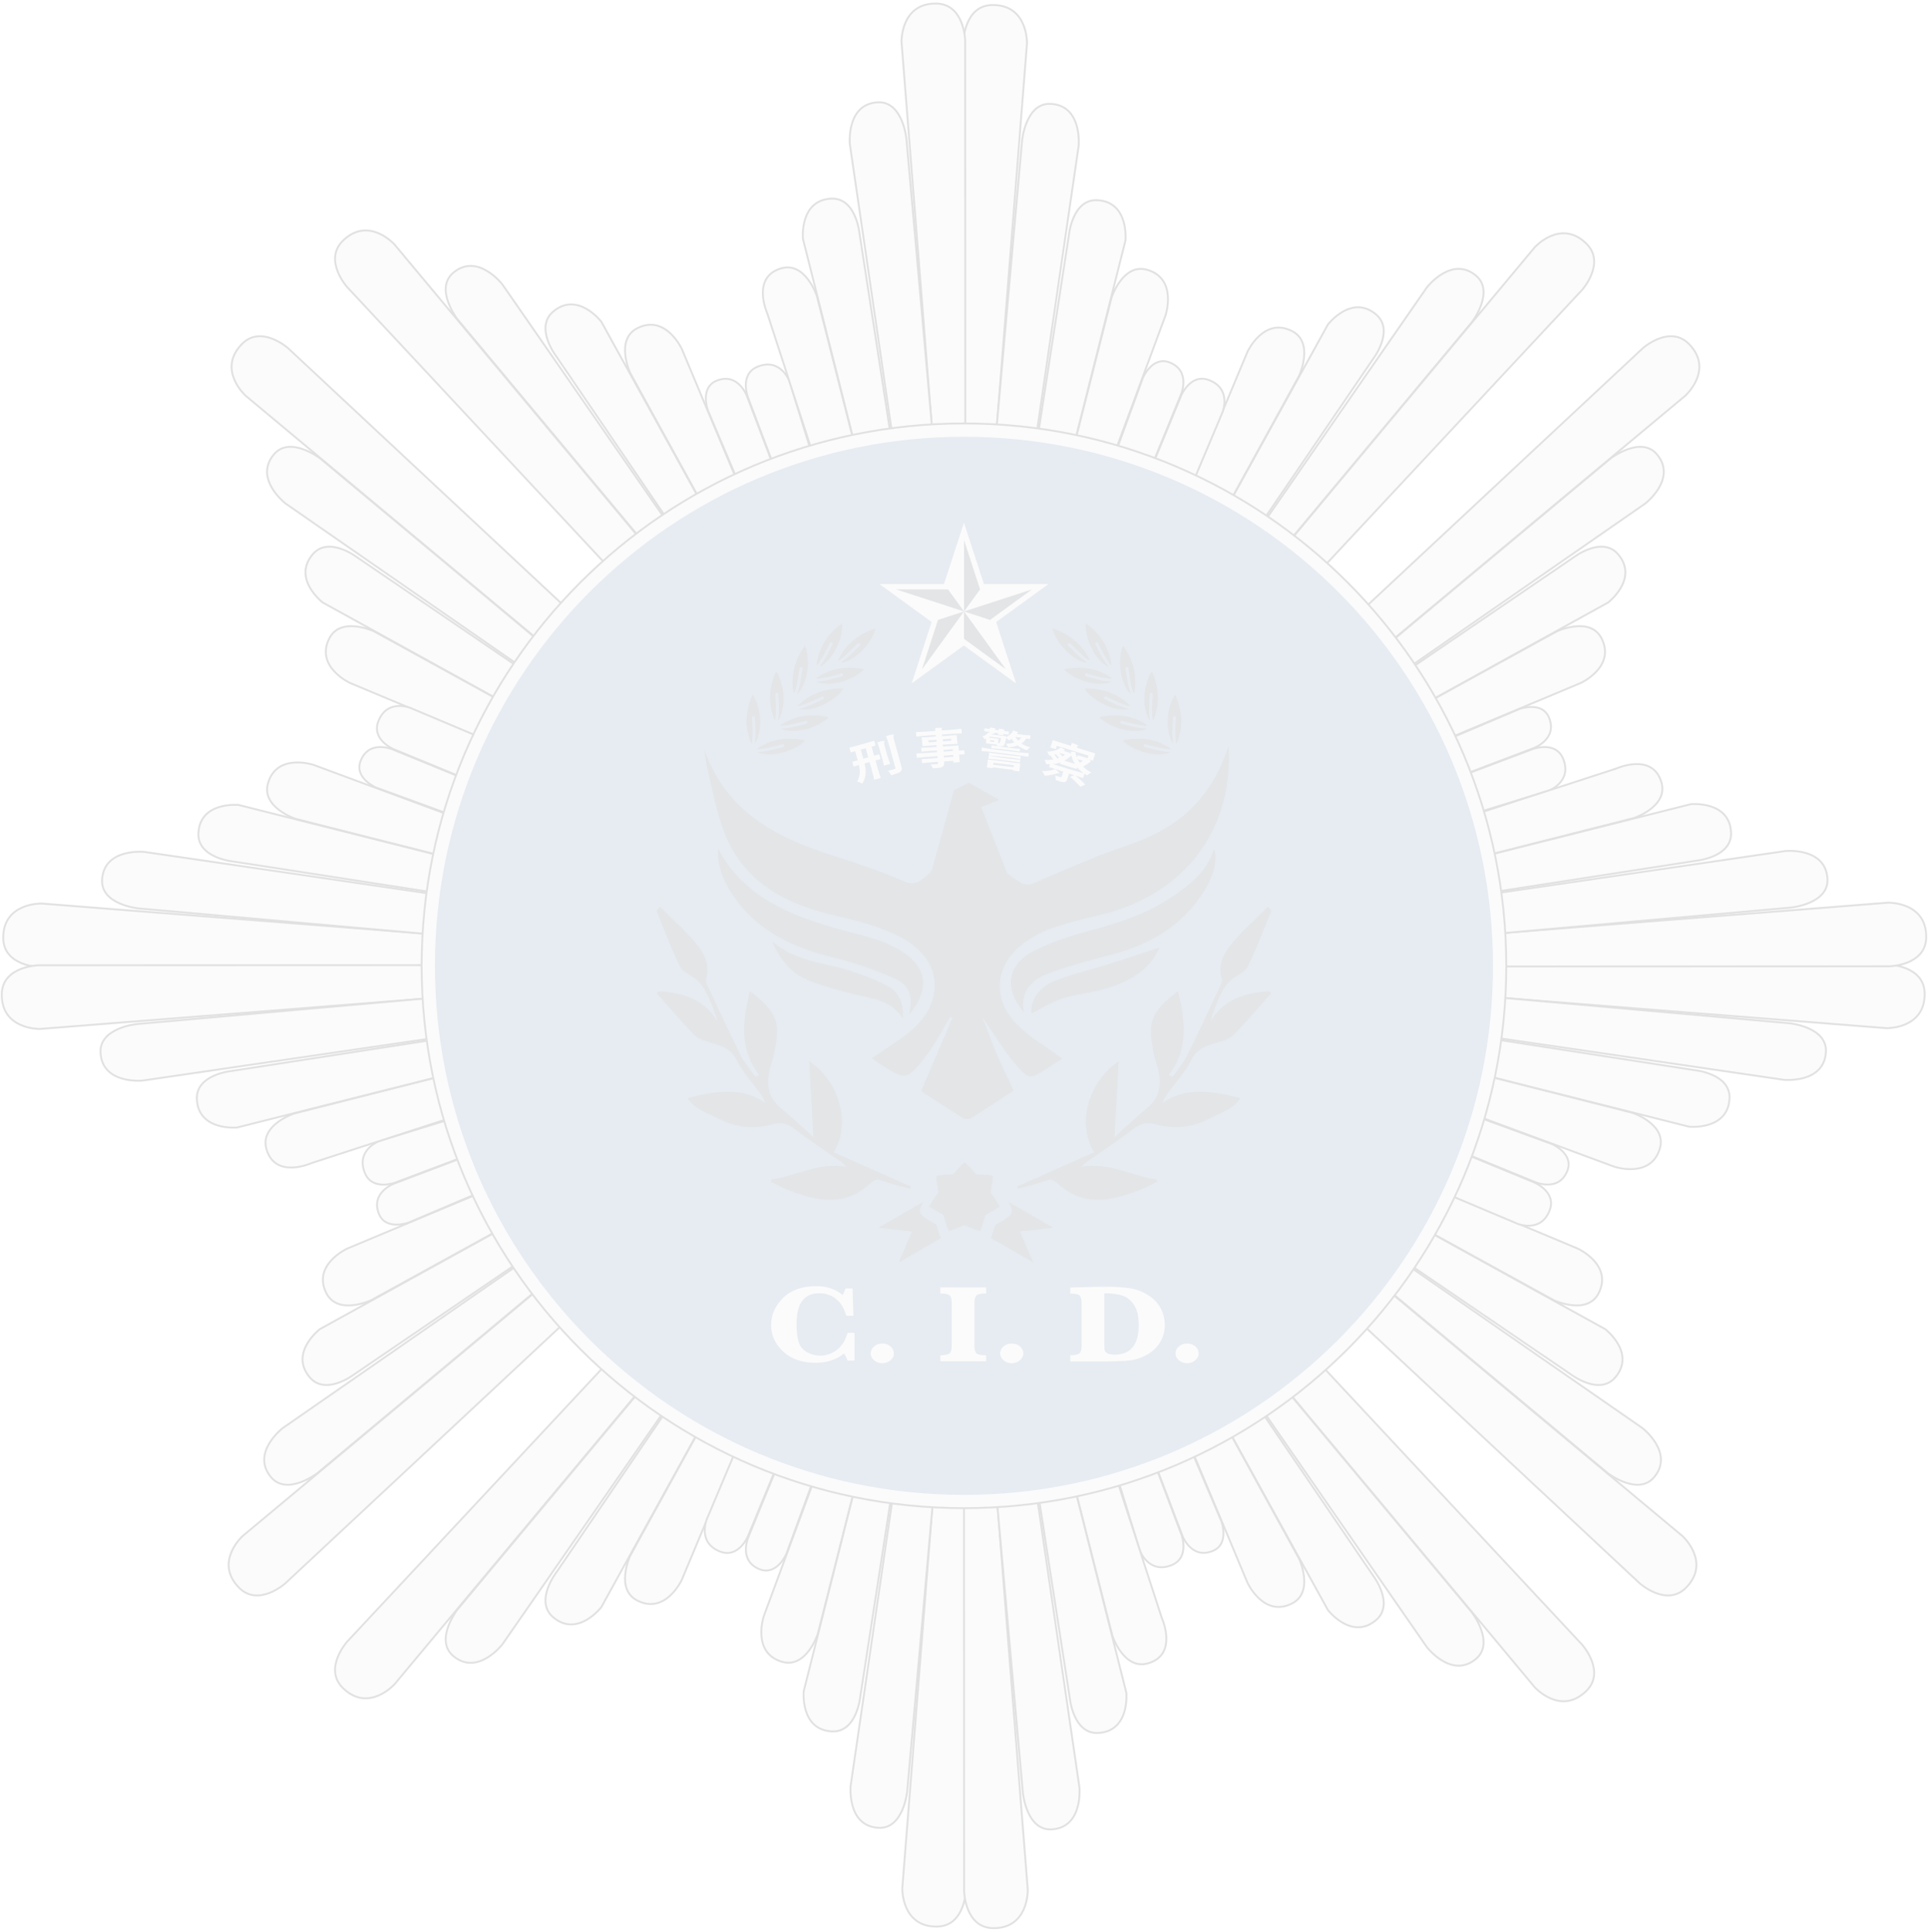 <svg width="543" height="544" viewBox="0 0 543 544" fill="none" xmlns="http://www.w3.org/2000/svg">
<g opacity="0.12">
<path d="M194.681 169.044L186.738 176.161L97.761 80.844C97.761 80.844 90.911 73.193 96.668 67.703C103.906 60.78 111.121 68.869 111.121 68.869L194.681 169.044Z" fill="#DCDDDD" stroke="black" stroke-width="0.531" stroke-miterlimit="10"/>
<path d="M219.433 192.509L216.008 194.379L128.804 89.856C128.804 89.856 122.246 81.331 127.687 76.788C134.537 71.08 141.484 80.092 141.484 80.092L219.433 192.509Z" fill="#DCDDDD" stroke="black" stroke-width="0.531" stroke-miterlimit="10"/>
<path d="M242.412 218.549L240.444 219.447L177.458 104.965C177.458 104.965 173.159 95.638 179.499 92.431C187.466 88.399 192.009 98.237 192.009 98.237L242.412 218.549Z" fill="#DCDDDD" stroke="black" stroke-width="0.531" stroke-miterlimit="10"/>
<path d="M240.979 192.266L233.133 195.156L199.369 115.556C199.369 115.556 197.012 109.167 201.822 107.224C207.87 104.771 210.348 111.499 210.348 111.499L240.979 192.266Z" fill="#DCDDDD" stroke="black" stroke-width="0.531" stroke-miterlimit="10"/>
<path d="M247.804 190.031L240.979 192.241L210.591 111.718C210.591 111.718 208.235 105.329 213.384 103.265C219.87 100.641 222.348 107.394 222.348 107.394L247.804 190.031Z" fill="#DCDDDD" stroke="black" stroke-width="0.531" stroke-miterlimit="10"/>
<path d="M232.72 205.383L229.756 207.666L156.666 100.35C156.666 100.35 150.399 92.212 155.864 87.694C162.738 81.986 169.345 90.585 169.345 90.585L232.72 205.383Z" fill="#DCDDDD" stroke="black" stroke-width="0.531" stroke-miterlimit="10"/>
<path d="M348.659 169.846L356.602 176.963L445.579 81.646C445.579 81.646 452.429 73.995 446.672 68.505C439.433 61.582 432.219 69.671 432.219 69.671L348.659 169.846Z" fill="#DCDDDD" stroke="black" stroke-width="0.531" stroke-miterlimit="10"/>
<path d="M323.931 193.31L327.356 195.205L414.56 90.682C414.56 90.682 421.118 82.156 415.677 77.614C408.827 71.906 401.88 80.917 401.88 80.917L323.931 193.31Z" fill="#DCDDDD" stroke="black" stroke-width="0.531" stroke-miterlimit="10"/>
<path d="M299.932 221.803L302.92 220.273L365.906 105.767C365.906 105.767 370.205 96.439 363.865 93.233C355.898 89.201 351.355 99.038 351.355 99.038L299.932 221.803Z" fill="#DCDDDD" stroke="black" stroke-width="0.531" stroke-miterlimit="10"/>
<path d="M310.62 206.208L313.583 208.492L386.674 101.151C386.674 101.151 392.941 93.014 387.476 88.496C380.601 82.787 373.994 91.386 373.994 91.386L310.62 206.208Z" fill="#DCDDDD" stroke="black" stroke-width="0.531" stroke-miterlimit="10"/>
<path d="M278.994 142.3L271.269 142.154L271.318 11.762C271.318 11.762 271.536 1.511 279.479 1.414C289.487 1.293 289.244 12.126 289.244 12.126L278.994 142.3Z" fill="#DCDDDD" stroke="black" stroke-width="0.531" stroke-miterlimit="10"/>
<path d="M284.022 176.404H275.714L287.86 39.55C287.86 39.55 288.88 28.838 295.973 29.251C304.887 29.761 303.794 41.056 303.794 41.056L284.022 176.404Z" fill="#DCDDDD" stroke="black" stroke-width="0.531" stroke-miterlimit="10"/>
<path d="M283.026 211.115L280.961 210.435L313.073 83.759C313.073 83.759 316.28 74.019 323.105 75.986C331.68 78.464 328.279 88.763 328.279 88.763L283.026 211.115Z" fill="#DCDDDD" stroke="black" stroke-width="0.531" stroke-miterlimit="10"/>
<path d="M299.932 190.93L292.208 187.699L321.867 106.471C321.867 106.471 324.49 100.204 329.348 102.05C335.445 104.382 332.652 110.989 332.652 110.989L299.932 190.93Z" fill="#DCDDDD" stroke="black" stroke-width="0.531" stroke-miterlimit="10"/>
<path d="M310.62 195.933L299.908 190.929L332.7 111.329C332.7 111.329 335.324 105.062 340.522 107.054C347.056 109.556 344.263 116.187 344.263 116.187L310.62 195.933Z" fill="#DCDDDD" stroke="black" stroke-width="0.531" stroke-miterlimit="10"/>
<path d="M284.92 194.889L281.204 194.525L301.049 66.197C301.049 66.197 302.021 55.971 309.114 56.384C318.029 56.894 316.984 67.703 316.984 67.703L284.92 194.889Z" fill="#DCDDDD" stroke="black" stroke-width="0.531" stroke-miterlimit="10"/>
<path d="M264.152 141.887L271.876 141.741L271.828 11.349C271.828 11.349 271.609 1.098 263.666 1.001C253.658 0.88 253.901 11.713 253.901 11.713L264.152 141.887Z" fill="#DCDDDD" stroke="black" stroke-width="0.531" stroke-miterlimit="10"/>
<path d="M259.124 175.967H267.431L255.286 39.113C255.286 39.113 254.266 28.401 247.173 28.814C238.258 29.324 239.351 40.619 239.351 40.619L259.124 175.967Z" fill="#DCDDDD" stroke="black" stroke-width="0.531" stroke-miterlimit="10"/>
<path d="M256.403 212.33L262.184 209.998L230.048 83.346C230.048 83.346 226.841 73.606 220.016 75.573C211.441 78.051 216.129 88.35 216.129 88.35L256.403 212.33Z" fill="#DCDDDD" stroke="black" stroke-width="0.531" stroke-miterlimit="10"/>
<path d="M258.201 194.452L261.917 194.088L242.072 65.76C242.072 65.76 241.1 55.533 234.007 55.946C225.093 56.456 226.137 67.266 226.137 67.266L258.201 194.452Z" fill="#DCDDDD" stroke="black" stroke-width="0.531" stroke-miterlimit="10"/>
<path d="M348.659 374.956L356.602 367.839L445.579 463.155C445.579 463.155 452.429 470.807 446.672 476.297C439.433 483.22 432.219 475.131 432.219 475.131L348.659 374.956Z" fill="#DCDDDD" stroke="black" stroke-width="0.531" stroke-miterlimit="10"/>
<path d="M323.931 351.491L327.356 349.596L414.56 454.119C414.56 454.119 421.118 462.645 415.677 467.188C408.827 472.896 401.88 463.884 401.88 463.884L323.931 351.491Z" fill="#DCDDDD" stroke="black" stroke-width="0.531" stroke-miterlimit="10"/>
<path d="M300.952 325.427L302.92 324.529L365.906 439.035C365.906 439.035 370.205 448.362 363.865 451.569C355.898 455.601 351.355 445.763 351.355 445.763L300.952 325.427Z" fill="#DCDDDD" stroke="black" stroke-width="0.531" stroke-miterlimit="10"/>
<path d="M302.385 351.734L310.231 348.844L343.995 428.444C343.995 428.444 346.351 434.833 341.542 436.776C335.494 439.229 333.016 432.501 333.016 432.501L302.385 351.734Z" fill="#DCDDDD" stroke="black" stroke-width="0.531" stroke-miterlimit="10"/>
<path d="M295.56 353.945L302.385 351.734L332.773 432.282C332.773 432.282 335.129 438.671 329.98 440.76C323.494 443.383 321.016 436.63 321.016 436.63L295.56 353.945Z" fill="#DCDDDD" stroke="black" stroke-width="0.531" stroke-miterlimit="10"/>
<path d="M310.62 338.593L313.583 336.31L386.674 443.65C386.674 443.65 392.941 451.787 387.476 456.305C380.601 462.014 373.994 453.415 373.994 453.415L310.62 338.593Z" fill="#DCDDDD" stroke="black" stroke-width="0.531" stroke-miterlimit="10"/>
<path d="M194.681 374.13L186.738 367.013L97.761 462.329C97.761 462.329 90.911 469.981 96.668 475.471C103.906 482.394 111.121 474.305 111.121 474.305L194.681 374.13Z" fill="#DCDDDD" stroke="black" stroke-width="0.531" stroke-miterlimit="10"/>
<path d="M219.433 350.69L216.008 348.795L128.804 453.318C128.804 453.318 122.246 461.844 127.687 466.386C134.537 472.095 141.484 463.083 141.484 463.083L219.433 350.69Z" fill="#DCDDDD" stroke="black" stroke-width="0.531" stroke-miterlimit="10"/>
<path d="M243.432 322.172L240.444 323.703L177.458 438.209C177.458 438.209 173.159 447.537 179.499 450.743C187.466 454.775 192.009 444.937 192.009 444.937L243.432 322.172Z" fill="#DCDDDD" stroke="black" stroke-width="0.531" stroke-miterlimit="10"/>
<path d="M232.72 337.791L229.756 335.508L156.666 442.849C156.666 442.849 150.399 450.986 155.864 455.504C162.738 461.212 169.345 452.613 169.345 452.613L232.72 337.791Z" fill="#DCDDDD" stroke="black" stroke-width="0.531" stroke-miterlimit="10"/>
<path d="M264.371 401.676L272.095 401.822L272.046 532.214C272.046 532.214 271.828 542.465 263.885 542.562C253.877 542.683 254.12 531.85 254.12 531.85L264.371 401.676Z" fill="#DCDDDD" stroke="black" stroke-width="0.531" stroke-miterlimit="10"/>
<path d="M259.342 367.596H267.65L255.504 504.449C255.504 504.449 254.484 515.162 247.391 514.749C238.477 514.239 239.57 502.943 239.57 502.943L259.342 367.596Z" fill="#DCDDDD" stroke="black" stroke-width="0.531" stroke-miterlimit="10"/>
<path d="M260.338 332.86L262.403 333.54L230.291 460.216C230.291 460.216 227.084 469.957 220.259 467.989C211.684 465.512 215.085 455.212 215.085 455.212L260.338 332.86Z" fill="#DCDDDD" stroke="black" stroke-width="0.531" stroke-miterlimit="10"/>
<path d="M243.432 353.07L251.156 356.301L221.497 437.529C221.497 437.529 218.874 443.796 214.016 441.95C207.919 439.618 210.712 433.011 210.712 433.011L243.432 353.07Z" fill="#DCDDDD" stroke="black" stroke-width="0.531" stroke-miterlimit="10"/>
<path d="M232.72 348.066L243.432 353.07L210.64 432.671C210.64 432.671 208.016 438.938 202.818 436.946C196.284 434.444 199.077 427.813 199.077 427.813L232.72 348.066Z" fill="#DCDDDD" stroke="black" stroke-width="0.531" stroke-miterlimit="10"/>
<path d="M258.419 349.086L262.136 349.451L242.29 477.778C242.29 477.778 241.319 488.005 234.226 487.592C225.311 487.082 226.356 476.272 226.356 476.272L258.419 349.086Z" fill="#DCDDDD" stroke="black" stroke-width="0.531" stroke-miterlimit="10"/>
<path d="M279.212 402.113L271.488 402.259L271.536 532.651C271.536 532.651 271.755 542.902 279.698 542.999C289.706 543.12 289.463 532.287 289.463 532.287L279.212 402.113Z" fill="#DCDDDD" stroke="black" stroke-width="0.531" stroke-miterlimit="10"/>
<path d="M284.24 368.033H275.933L288.078 504.887C288.078 504.887 289.098 515.599 296.191 515.186C305.106 514.676 304.013 503.381 304.013 503.381L284.24 368.033Z" fill="#DCDDDD" stroke="black" stroke-width="0.531" stroke-miterlimit="10"/>
<path d="M286.961 331.646L281.18 333.978L313.292 460.654C313.292 460.654 316.498 470.394 323.324 468.427C331.899 465.949 327.21 455.65 327.21 455.65L286.961 331.646Z" fill="#DCDDDD" stroke="black" stroke-width="0.531" stroke-miterlimit="10"/>
<path d="M285.163 349.524L281.447 349.888L301.292 478.216C301.292 478.216 302.264 488.442 309.357 488.029C318.272 487.519 317.227 476.71 317.227 476.71L285.163 349.524Z" fill="#DCDDDD" stroke="black" stroke-width="0.531" stroke-miterlimit="10"/>
<path d="M374.456 195.01L367.339 187.067L462.655 98.091C462.655 98.091 470.307 91.241 475.797 96.998C482.72 104.236 474.631 111.451 474.631 111.451L374.456 195.01Z" fill="#DCDDDD" stroke="black" stroke-width="0.531" stroke-miterlimit="10"/>
<path d="M350.991 219.738L349.096 216.313L453.619 129.11C453.619 129.11 462.145 122.551 466.688 127.992C472.396 134.842 463.384 141.79 463.384 141.79L350.991 219.738Z" fill="#DCDDDD" stroke="black" stroke-width="0.531" stroke-miterlimit="10"/>
<path d="M324.927 242.717L324.029 240.75L438.535 177.764C438.535 177.764 447.862 173.465 451.069 179.804C455.101 187.772 445.263 192.314 445.263 192.314L324.927 242.717Z" fill="#DCDDDD" stroke="black" stroke-width="0.531" stroke-miterlimit="10"/>
<path d="M351.234 241.284L348.343 233.438L427.944 199.674C427.944 199.674 434.332 197.318 436.276 202.127C438.729 208.176 432.001 210.653 432.001 210.653L351.234 241.284Z" fill="#DCDDDD" stroke="black" stroke-width="0.531" stroke-miterlimit="10"/>
<path d="M353.444 248.134L351.234 241.309L431.782 210.921C431.782 210.921 438.17 208.565 440.259 213.714C442.883 220.2 436.13 222.678 436.13 222.678L353.444 248.134Z" fill="#DCDDDD" stroke="black" stroke-width="0.531" stroke-miterlimit="10"/>
<path d="M338.093 233.05L335.809 230.086L443.15 156.995C443.15 156.995 451.287 150.728 455.805 156.194C461.514 163.068 452.915 169.675 452.915 169.675L338.093 233.05Z" fill="#DCDDDD" stroke="black" stroke-width="0.531" stroke-miterlimit="10"/>
<path d="M373.63 348.989L366.513 356.932L461.83 445.909C461.83 445.909 469.481 452.759 474.971 447.002C481.894 439.763 473.805 432.549 473.805 432.549L373.63 348.989Z" fill="#DCDDDD" stroke="black" stroke-width="0.531" stroke-miterlimit="10"/>
<path d="M350.19 324.237L348.295 327.662L452.818 414.865C452.818 414.865 461.344 421.424 465.886 415.982C471.594 409.133 462.583 402.185 462.583 402.185L350.19 324.237Z" fill="#DCDDDD" stroke="black" stroke-width="0.531" stroke-miterlimit="10"/>
<path d="M321.672 300.238L323.203 303.225L437.709 366.211C437.709 366.211 447.036 370.51 450.243 364.171C454.275 356.203 444.437 351.661 444.437 351.661L321.672 300.238Z" fill="#DCDDDD" stroke="black" stroke-width="0.531" stroke-miterlimit="10"/>
<path d="M337.291 310.95L335.008 313.913L442.348 387.004C442.348 387.004 450.486 393.271 455.004 387.806C460.712 380.931 452.113 374.324 452.113 374.324L337.291 310.95Z" fill="#DCDDDD" stroke="black" stroke-width="0.531" stroke-miterlimit="10"/>
<path d="M401.176 279.299L401.321 271.574L531.714 271.623C531.714 271.623 541.964 271.842 542.062 279.785C542.183 289.792 531.349 289.55 531.349 289.55L401.176 279.299Z" fill="#DCDDDD" stroke="black" stroke-width="0.531" stroke-miterlimit="10"/>
<path d="M367.096 284.327V276.02L503.95 288.165C503.95 288.165 514.662 289.186 514.249 296.278C513.739 305.193 502.443 304.1 502.443 304.1L367.096 284.327Z" fill="#DCDDDD" stroke="black" stroke-width="0.531" stroke-miterlimit="10"/>
<path d="M332.36 283.331L333.04 281.266L459.716 313.379C459.716 313.379 469.457 316.585 467.489 323.411C465.012 331.985 454.712 328.585 454.712 328.585L332.36 283.331Z" fill="#DCDDDD" stroke="black" stroke-width="0.531" stroke-miterlimit="10"/>
<path d="M352.57 300.237L355.801 292.513L437.029 322.172C437.029 322.172 443.296 324.795 441.45 329.654C439.118 335.75 432.511 332.957 432.511 332.957L352.57 300.237Z" fill="#DCDDDD" stroke="black" stroke-width="0.531" stroke-miterlimit="10"/>
<path d="M347.566 310.95L352.57 300.238L432.171 333.03C432.171 333.03 438.438 335.653 436.446 340.852C433.944 347.386 427.312 344.592 427.312 344.592L347.566 310.95Z" fill="#DCDDDD" stroke="black" stroke-width="0.531" stroke-miterlimit="10"/>
<path d="M348.586 285.25L348.951 281.534L477.278 301.379C477.278 301.379 487.505 302.351 487.092 309.444C486.582 318.359 475.772 317.314 475.772 317.314L348.586 285.25Z" fill="#DCDDDD" stroke="black" stroke-width="0.531" stroke-miterlimit="10"/>
<path d="M401.613 264.457L401.759 272.182L532.151 272.133C532.151 272.133 542.402 271.915 542.499 263.972C542.62 253.964 531.787 254.207 531.787 254.207L401.613 264.457Z" fill="#DCDDDD" stroke="black" stroke-width="0.531" stroke-miterlimit="10"/>
<path d="M367.533 259.429V267.737L504.387 255.591C504.387 255.591 515.099 254.571 514.686 247.478C514.176 238.564 502.881 239.657 502.881 239.657L367.533 259.429Z" fill="#DCDDDD" stroke="black" stroke-width="0.531" stroke-miterlimit="10"/>
<path d="M331.146 256.709L333.478 262.49L460.153 230.378C460.153 230.378 469.894 227.171 467.926 220.345C465.449 211.771 455.15 216.459 455.15 216.459L331.146 256.709Z" fill="#DCDDDD" stroke="black" stroke-width="0.531" stroke-miterlimit="10"/>
<path d="M349.024 258.531L349.388 262.247L477.716 242.402C477.716 242.402 487.942 241.43 487.529 234.337C487.019 225.422 476.21 226.467 476.21 226.467L349.024 258.531Z" fill="#DCDDDD" stroke="black" stroke-width="0.531" stroke-miterlimit="10"/>
<path d="M168.544 348.989L175.661 356.932L80.344 445.909C80.344 445.909 72.693 452.759 67.203 447.002C60.28 439.763 68.369 432.549 68.369 432.549L168.544 348.989Z" fill="#DCDDDD" stroke="black" stroke-width="0.531" stroke-miterlimit="10"/>
<path d="M192.009 324.237L193.903 327.662L89.381 414.865C89.381 414.865 80.855 421.424 76.312 415.982C70.604 409.133 79.616 402.185 79.616 402.185L192.009 324.237Z" fill="#DCDDDD" stroke="black" stroke-width="0.531" stroke-miterlimit="10"/>
<path d="M218.048 301.258L218.947 303.225L104.441 366.211C104.441 366.211 95.113 370.51 91.907 364.17C87.874 356.203 97.712 351.661 97.712 351.661L218.048 301.258Z" fill="#DCDDDD" stroke="black" stroke-width="0.531" stroke-miterlimit="10"/>
<path d="M191.766 302.691L194.656 310.537L115.056 344.301C115.056 344.301 108.667 346.657 106.724 341.847C104.271 335.799 110.999 333.321 110.999 333.321L191.766 302.691Z" fill="#DCDDDD" stroke="black" stroke-width="0.531" stroke-miterlimit="10"/>
<path d="M189.531 295.865L191.742 302.691L111.194 333.079C111.194 333.079 104.805 335.435 102.741 330.285C100.117 323.8 106.87 321.322 106.87 321.322L189.531 295.865Z" fill="#DCDDDD" stroke="black" stroke-width="0.531" stroke-miterlimit="10"/>
<path d="M204.883 310.95L207.166 313.913L99.826 387.004C99.826 387.004 91.688 393.271 87.17 387.806C81.462 380.931 90.061 374.324 90.061 374.324L204.883 310.95Z" fill="#DCDDDD" stroke="black" stroke-width="0.531" stroke-miterlimit="10"/>
<path d="M169.346 195.01L176.463 187.067L81.17 98.091C81.17 98.091 73.519 91.241 68.029 96.998C61.106 104.236 69.195 111.451 69.195 111.451L169.346 195.01Z" fill="#DCDDDD" stroke="black" stroke-width="0.531" stroke-miterlimit="10"/>
<path d="M192.81 219.738L194.705 216.313L90.182 129.11C90.182 129.11 81.656 122.551 77.114 127.992C71.406 134.842 80.417 141.79 80.417 141.79L192.81 219.738Z" fill="#DCDDDD" stroke="black" stroke-width="0.531" stroke-miterlimit="10"/>
<path d="M221.303 243.737L219.773 240.75L105.267 177.764C105.267 177.764 95.939 173.465 92.733 179.804C88.701 187.772 98.538 192.314 98.538 192.314L221.303 243.737Z" fill="#DCDDDD" stroke="black" stroke-width="0.531" stroke-miterlimit="10"/>
<path d="M205.709 233.05L207.992 230.086L100.651 156.995C100.651 156.995 92.514 150.728 87.996 156.194C82.288 163.068 90.887 169.675 90.887 169.675L205.709 233.05Z" fill="#DCDDDD" stroke="black" stroke-width="0.531" stroke-miterlimit="10"/>
<path d="M141.8 264.676L141.654 272.401L11.262 272.376C11.262 272.376 1.011 272.158 0.914 264.215C0.793 254.207 11.626 254.45 11.626 254.45L141.8 264.676Z" fill="#DCDDDD" stroke="black" stroke-width="0.531" stroke-miterlimit="10"/>
<path d="M175.904 259.672V267.98L39.05 255.834C39.05 255.834 28.338 254.814 28.751 247.721C29.261 238.807 40.556 239.9 40.556 239.9L175.904 259.672Z" fill="#DCDDDD" stroke="black" stroke-width="0.531" stroke-miterlimit="10"/>
<path d="M210.615 260.644L209.935 262.708L83.259 230.596C83.259 230.596 73.519 227.39 75.486 220.564C77.964 211.989 88.263 215.39 88.263 215.39L210.615 260.644Z" fill="#DCDDDD" stroke="black" stroke-width="0.531" stroke-miterlimit="10"/>
<path d="M190.43 243.737L187.199 251.462L105.971 221.803C105.971 221.803 99.704 219.18 101.55 214.321C103.882 208.224 110.489 211.018 110.489 211.018L190.43 243.737Z" fill="#DCDDDD" stroke="black" stroke-width="0.531" stroke-miterlimit="10"/>
<path d="M195.434 233.05L190.43 243.762L110.829 210.969C110.829 210.969 104.562 208.346 106.554 203.148C109.056 196.614 115.687 199.407 115.687 199.407L195.434 233.05Z" fill="#DCDDDD" stroke="black" stroke-width="0.531" stroke-miterlimit="10"/>
<path d="M194.389 258.749L194.025 262.466L65.697 242.62C65.697 242.62 55.471 241.649 55.884 234.556C56.394 225.641 67.203 226.686 67.203 226.686L194.389 258.749Z" fill="#DCDDDD" stroke="black" stroke-width="0.531" stroke-miterlimit="10"/>
<path d="M141.387 279.518L141.241 271.793L10.849 271.842C10.849 271.842 0.598 272.06 0.501 280.003C0.38 290.011 11.213 289.768 11.213 289.768L141.387 279.518Z" fill="#DCDDDD" stroke="black" stroke-width="0.531" stroke-miterlimit="10"/>
<path d="M175.467 284.546V276.238L38.613 288.383C38.613 288.383 27.901 289.404 28.314 296.497C28.824 305.411 40.119 304.318 40.119 304.318L175.467 284.546Z" fill="#DCDDDD" stroke="black" stroke-width="0.531" stroke-miterlimit="10"/>
<path d="M211.83 287.266L209.498 281.485L82.822 313.597C82.822 313.597 73.082 316.804 75.049 323.629C77.527 332.204 87.826 327.516 87.826 327.516L211.83 287.266Z" fill="#DCDDDD" stroke="black" stroke-width="0.531" stroke-miterlimit="10"/>
<path d="M193.952 285.469L193.588 281.752L65.26 301.598C65.26 301.598 55.034 302.569 55.447 309.662C55.957 318.577 66.766 317.532 66.766 317.532L193.952 285.469Z" fill="#DCDDDD" stroke="black" stroke-width="0.531" stroke-miterlimit="10"/>
<path d="M187.636 309.007L173.864 226.759L170.463 227.317L170.487 227.39H167.985L168.01 227.317L164.609 226.759L150.885 308.788H150.812C150.812 317.12 159.022 323.873 169.151 323.873C179.183 323.873 187.321 317.241 187.491 309.031L187.636 309.007ZM154.358 308.788L167.305 231.52V308.788H154.358ZM170.73 308.788V228.921L184.09 308.788H170.73Z" fill="#DCDDDD"/>
<path d="M392.115 309.007L378.342 226.759L374.942 227.317L374.966 227.39H372.464L372.488 227.317L369.088 226.759L355.363 308.788H355.291C355.291 317.12 363.501 323.873 373.63 323.873C383.662 323.873 391.799 317.241 391.97 309.031L392.115 309.007ZM358.837 308.788L371.784 231.52V308.788H358.837ZM375.209 308.788V228.921L388.569 308.788H375.209Z" fill="#DCDDDD"/>
<path d="M271.488 424.728C355.844 424.728 424.228 356.344 424.228 271.988C424.228 187.632 355.844 119.248 271.488 119.248C187.132 119.248 118.748 187.632 118.748 271.988C118.748 356.344 187.132 424.728 271.488 424.728Z" fill="#DCDDDD" stroke="black" stroke-width="0.525" stroke-miterlimit="10"/>
<path d="M271.488 420.987C353.778 420.987 420.487 354.278 420.487 271.988C420.487 189.698 353.778 122.989 271.488 122.989C189.198 122.989 122.489 189.698 122.489 271.988C122.489 354.278 189.198 420.987 271.488 420.987Z" fill="#326093"/>
<path d="M242.849 220.661C242.485 220.419 241.975 220.248 241.392 220.103C241.829 219.35 242.072 218.572 242.145 217.722C242.193 217.066 242.12 216.313 241.926 215.463L241.173 215.658C240.93 215.73 240.687 215.803 240.444 215.9C240.42 215.9 240.323 215.658 240.201 215.22C240.08 214.783 240.031 214.54 240.056 214.516C240.25 214.492 240.517 214.419 240.809 214.346L241.562 214.127L240.857 211.552L240.25 211.722C240.104 211.771 239.91 211.82 239.643 211.917C239.618 211.917 239.521 211.698 239.4 211.237C239.278 210.799 239.23 210.556 239.254 210.508C239.74 210.411 240.323 210.265 240.979 210.095L242.703 209.609L244.428 209.123C244.938 208.978 245.521 208.808 246.153 208.589C246.201 208.613 246.274 208.856 246.395 209.293C246.517 209.731 246.566 209.974 246.541 209.998C246.371 210.022 246.177 210.071 246.007 210.119L245.472 210.265L246.177 212.84L246.881 212.645C247.051 212.597 247.27 212.524 247.586 212.427C247.61 212.427 247.683 212.645 247.829 213.107C247.95 213.544 247.999 213.787 247.974 213.811C247.731 213.86 247.513 213.909 247.27 213.981L246.566 214.176L247.246 216.629C247.537 217.649 247.804 218.451 248.047 219.034C247.999 219.083 247.683 219.204 247.124 219.35C246.566 219.495 246.25 219.568 246.153 219.544C246.08 218.912 245.885 218.087 245.594 217.066L244.914 214.613L243.481 215.002C243.748 216.07 243.845 216.994 243.772 217.819C243.699 218.84 243.408 219.787 242.849 220.661ZM243.116 213.69L244.525 213.301L243.821 210.727L242.412 211.115L242.776 212.403L243.116 213.69ZM249.82 215.39C249.286 215.536 248.995 215.609 248.922 215.585C248.873 215.172 248.752 214.637 248.557 213.957L248.096 212.33L247.634 210.702C247.44 210.046 247.27 209.488 247.076 209.075C247.464 208.953 247.877 208.832 248.29 208.759C248.825 208.638 249.092 208.638 249.116 208.686C248.995 209.123 248.97 209.536 249.092 209.901L249.82 212.524C250.112 213.544 250.403 214.419 250.695 215.099C250.671 215.123 250.379 215.245 249.82 215.39ZM250.986 218.33C250.744 217.844 250.452 217.406 250.088 217.066C250.622 216.945 251.205 216.775 251.885 216.581C252.007 216.556 252.104 216.508 252.152 216.459C252.201 216.411 252.201 216.338 252.177 216.241L250.671 210.775C250.258 209.342 249.893 208.176 249.529 207.302C249.991 207.156 250.428 207.034 250.889 206.937C251.448 206.816 251.739 206.791 251.739 206.864C251.618 207.302 251.594 207.714 251.715 208.079L252.614 211.334L253.853 215.828C253.95 216.216 253.998 216.532 253.95 216.751C253.901 216.994 253.756 217.188 253.537 217.382C253.1 217.649 252.25 217.965 250.986 218.33Z" fill="#DCDDDD"/>
<path d="M262.719 216.411C262.622 216.071 262.403 215.706 262.063 215.318C262.524 215.293 263.132 215.269 263.86 215.22C264.006 215.196 264.079 215.172 264.128 215.123C264.176 215.075 264.201 215.002 264.176 214.905L264.152 214.54L261.942 214.71C261.188 214.759 260.46 214.832 259.731 214.929C259.707 214.88 259.658 214.686 259.634 214.346C259.61 213.982 259.61 213.787 259.634 213.763C260.193 213.763 260.921 213.739 261.844 213.666L264.055 213.496L264.006 212.937L261.116 213.131C260.193 213.204 259.245 213.301 258.249 213.423C258.225 213.374 258.176 213.156 258.152 212.791C258.128 212.427 258.128 212.208 258.152 212.184C258.638 212.184 259.099 212.16 259.585 212.135L261.018 212.038L263.909 211.844L263.86 211.334L261.699 211.48C260.97 211.528 260.265 211.601 259.561 211.698C259.537 211.65 259.488 211.48 259.464 211.14C259.44 210.799 259.44 210.629 259.464 210.581C259.998 210.581 260.727 210.557 261.626 210.508L263.788 210.362L263.739 209.828L259.804 210.119L259.707 208.929C259.682 208.516 259.634 208.128 259.561 207.739C259.561 207.69 259.585 207.666 259.61 207.666C260.12 207.666 260.751 207.666 261.577 207.593L263.545 207.447L263.52 206.962L260.8 207.156C259.95 207.229 259.051 207.302 258.104 207.447C258.079 207.399 258.031 207.18 258.006 206.792C257.982 206.403 257.982 206.184 258.006 206.136C258.735 206.136 259.634 206.111 260.727 206.039L263.448 205.844L263.423 205.456C263.423 205.358 263.399 205.213 263.375 205.018C263.788 204.97 264.201 204.945 264.613 204.945C265.148 204.945 265.415 204.97 265.415 205.043C265.269 205.14 265.196 205.261 265.196 205.383L265.221 205.723L267.99 205.528C268.864 205.456 269.787 205.358 270.759 205.237C270.783 205.286 270.832 205.504 270.856 205.893C270.88 206.281 270.88 206.5 270.856 206.549C270.127 206.549 269.18 206.573 268.063 206.646L265.294 206.84L265.318 207.326L269.447 207.034L269.544 208.225C269.569 208.638 269.617 209.026 269.69 209.415C269.69 209.464 269.666 209.488 269.642 209.488C269.132 209.488 268.451 209.512 267.577 209.561L265.512 209.706L265.561 210.241L269.933 209.925L270.03 211.407L270.783 211.358C271.051 211.334 271.293 211.31 271.536 211.261C271.561 211.285 271.585 211.455 271.633 211.844C271.682 212.233 271.658 212.403 271.633 212.427C271.463 212.427 271.196 212.427 270.88 212.451L270.127 212.5L270.2 213.544C270.225 213.909 270.273 214.249 270.346 214.589C270.322 214.613 270.006 214.662 269.423 214.71C268.84 214.759 268.524 214.759 268.524 214.735C268.524 214.71 268.524 214.686 268.524 214.637C268.524 214.565 268.524 214.516 268.524 214.492L268.5 214.249L265.877 214.443L265.901 214.807C265.925 215.148 265.901 215.415 265.779 215.609C265.658 215.803 265.488 215.949 265.196 216.071C264.881 216.192 264.031 216.313 262.719 216.411ZM261.504 209.075L263.788 208.905L263.739 208.322L262.597 208.395L261.456 208.468L261.504 209.075ZM265.561 208.783L266.727 208.686L267.917 208.589L267.868 208.006L265.512 208.176L265.561 208.783ZM265.755 211.698L268.379 211.504L268.33 210.994L267.018 211.091L265.707 211.188L265.755 211.698ZM265.877 213.35L267.188 213.253L268.5 213.156L268.451 212.597L265.828 212.791L265.877 213.35Z" fill="#DCDDDD"/>
<path d="M276.443 211.528C276.419 211.455 276.419 211.31 276.467 211.018C276.492 210.751 276.54 210.557 276.564 210.508C277.658 210.727 279.139 210.97 280.985 211.188L285.358 211.723C286.815 211.893 288.273 212.038 289.73 212.111C289.754 212.184 289.754 212.354 289.706 212.646C289.681 212.937 289.633 213.083 289.609 213.156C288.807 212.986 287.714 212.816 286.329 212.646L283.026 212.233L279.722 211.82C278.653 211.674 277.536 211.577 276.443 211.528ZM289.244 211.285C288.175 210.945 287.301 210.484 286.597 209.925C285.892 210.192 285.042 210.362 283.973 210.484C283.779 210.095 283.536 209.755 283.269 209.464C284.265 209.415 285.066 209.294 285.673 209.099C285.431 208.856 285.188 208.516 284.945 208.079C284.653 208.273 284.41 208.419 284.192 208.516C283.925 208.249 283.657 208.03 283.39 207.836C283.172 209.075 282.929 209.779 282.661 209.974C282.443 210.119 282.176 210.192 281.884 210.168C281.593 210.168 281.228 210.144 280.767 210.071C280.767 210.047 280.767 210.022 280.767 209.998C280.767 209.877 280.767 209.779 280.767 209.707L277.658 209.318L277.803 208.03C277.682 208.103 277.56 208.152 277.415 208.225C277.22 207.909 276.953 207.642 276.637 207.423C277.39 207.132 277.973 206.743 278.338 206.282L278.653 206.379L278.678 206.112L277.949 206.014C277.779 205.99 277.536 205.966 277.22 205.941C277.196 205.917 277.196 205.771 277.22 205.504C277.245 205.237 277.293 205.091 277.317 205.091C277.56 205.14 277.803 205.164 278.046 205.213L278.775 205.31L278.799 205.116C278.799 205.091 278.799 205.043 278.799 204.994C278.799 204.946 278.799 204.897 278.799 204.873C279.115 204.897 279.455 204.946 279.795 204.994C280.208 205.091 280.427 205.164 280.402 205.237C280.281 205.261 280.208 205.31 280.208 205.359L280.184 205.504L281.301 205.65L281.325 205.456C281.325 205.431 281.325 205.383 281.325 205.334C281.325 205.286 281.325 205.237 281.325 205.213C281.641 205.237 281.981 205.286 282.321 205.334C282.734 205.407 282.953 205.504 282.929 205.577C282.807 205.601 282.734 205.65 282.734 205.699L282.71 205.844L283.414 205.941C283.56 205.966 283.803 205.99 284.119 206.014C284.143 206.014 284.143 206.16 284.119 206.452C284.095 206.743 284.046 206.865 284.022 206.889C283.779 206.84 283.56 206.816 283.317 206.792L282.613 206.694L282.589 206.865C282.589 206.889 282.589 206.913 282.589 206.962C282.589 207.01 282.589 207.035 282.589 207.035C282.564 207.059 282.321 207.059 281.836 206.986C281.35 206.937 281.107 206.889 281.107 206.84C281.107 206.84 281.107 206.816 281.107 206.767C281.131 206.719 281.131 206.694 281.131 206.67L281.155 206.5L280.038 206.354L279.989 206.719L279.285 206.622L279.455 206.67C279.455 206.694 279.431 206.719 279.382 206.767C279.358 206.816 279.334 206.84 279.309 206.865L281.374 207.107L283.414 207.35C283.414 207.448 283.39 207.52 283.366 207.618C284.289 207.132 284.969 206.5 285.406 205.699C285.746 205.82 286.062 205.941 286.378 206.039C286.669 206.16 286.815 206.233 286.815 206.282C286.815 206.306 286.767 206.306 286.718 206.306C286.645 206.306 286.572 206.33 286.548 206.403C286.524 206.452 286.475 206.524 286.402 206.622C286.378 206.646 286.354 206.67 286.354 206.694L288.273 206.937C288.928 207.01 289.56 207.059 290.192 207.107C290.216 207.132 290.216 207.326 290.167 207.642C290.119 207.958 290.094 208.128 290.07 208.152C289.9 208.103 289.73 208.079 289.536 208.055L289.001 207.982C288.686 208.541 288.248 209.026 287.665 209.415C288.37 209.852 289.196 210.217 290.143 210.46C289.851 210.63 289.536 210.921 289.244 211.285ZM278.775 216.241C278.216 216.168 277.925 216.119 277.9 216.071C277.973 215.731 278.046 215.366 278.095 214.978L278.216 213.885L282.759 214.443L287.325 215.002L287.204 216.095C287.155 216.459 287.131 216.824 287.131 217.188C287.107 217.212 286.791 217.212 286.208 217.139C285.625 217.067 285.358 217.018 285.333 216.969V216.945C285.333 216.921 285.358 216.897 285.358 216.897L285.382 216.799L279.601 216.095L279.577 216.192C279.577 216.216 279.577 216.216 279.577 216.265V216.314C279.577 216.314 279.309 216.314 278.775 216.241ZM278.411 213.69C278.386 213.642 278.386 213.52 278.411 213.277C278.435 213.034 278.483 212.889 278.508 212.816C279.601 213.034 281.034 213.277 282.88 213.496L285.091 213.763C285.844 213.86 286.572 213.909 287.301 213.957C287.325 213.982 287.325 214.127 287.301 214.346C287.277 214.565 287.252 214.71 287.204 214.735C286.669 214.613 285.941 214.516 285.018 214.395L282.807 214.127L280.597 213.86C279.892 213.787 279.164 213.739 278.411 213.69ZM281.083 209.245L281.228 209.269C281.35 209.294 281.471 209.269 281.544 209.196C281.666 209.099 281.787 208.638 281.957 207.836L280.354 207.642L278.775 207.447C278.629 207.569 278.508 207.666 278.411 207.715L281.204 208.055L281.083 209.245ZM278.532 212.791C278.508 212.719 278.508 212.573 278.532 212.33C278.556 212.111 278.581 211.966 278.629 211.941C279.164 212.063 279.892 212.16 280.815 212.281L283.026 212.549L285.236 212.816C285.989 212.913 286.718 212.961 287.447 213.01C287.471 213.034 287.471 213.18 287.447 213.399C287.422 213.617 287.398 213.763 287.35 213.787C286.815 213.666 286.086 213.569 285.163 213.447L282.953 213.18C281.471 213.01 280.014 212.864 278.532 212.791ZM278.824 208.832L279.406 208.905L279.989 208.978L280.038 208.565L278.896 208.419L278.824 208.832ZM279.212 210.727C279.188 210.678 279.188 210.557 279.212 210.314C279.236 210.095 279.261 209.925 279.309 209.877C280.33 210.095 281.641 210.29 283.244 210.484L285.236 210.727C285.916 210.8 286.572 210.872 287.228 210.897C287.252 210.921 287.252 211.067 287.228 211.285C287.204 211.504 287.18 211.65 287.131 211.674C286.645 211.577 285.989 211.455 285.163 211.358L283.172 211.115L281.204 210.872C280.524 210.824 279.868 210.775 279.212 210.727ZM279.698 215.366L282.589 215.706L285.479 216.071L285.552 215.512L279.771 214.808L279.698 215.366ZM286.791 208.589C287.18 208.322 287.447 208.03 287.641 207.715L285.965 207.52C286.062 207.739 286.184 207.909 286.329 208.079C286.427 208.201 286.572 208.371 286.791 208.589Z" fill="#DCDDDD"/>
<path d="M294.272 218.451C294.005 217.941 293.738 217.503 293.471 217.139C294.175 217.163 294.855 217.115 295.487 217.042C296.191 216.945 296.75 216.775 297.163 216.58C297.503 216.799 297.795 217.066 298.062 217.333C298.329 217.625 298.402 217.771 298.329 217.795C298.256 217.819 298.183 217.819 298.086 217.795C297.916 217.746 297.746 217.771 297.576 217.844C297.284 217.941 296.944 218.038 296.507 218.135C295.73 218.305 295.001 218.427 294.272 218.451ZM297.309 219.641C297.357 219.374 297.333 218.937 297.212 218.378C297.867 218.621 298.353 218.767 298.669 218.839C298.839 218.888 298.936 218.864 298.985 218.767L299.446 217.261L295.463 216.022L295.706 215.196C295.293 215.22 294.953 215.22 294.637 215.196C294.515 214.734 294.37 214.321 294.151 214.006C294.977 214.054 295.803 214.03 296.629 213.884C296.434 213.52 296.167 213.155 295.851 212.742C295.803 212.742 295.706 212.767 295.584 212.767C295.536 212.767 295.487 212.767 295.463 212.767C295.317 212.33 295.123 211.989 294.855 211.698C296.58 211.625 297.867 211.236 298.766 210.508C299.082 210.654 299.373 210.824 299.689 211.018C299.981 211.188 300.102 211.285 300.102 211.285C300.102 211.285 300.054 211.285 300.005 211.285C299.932 211.261 299.884 211.285 299.835 211.309C299.762 211.358 299.689 211.431 299.568 211.479L300.855 211.892L301.122 211.917L301.657 212.354C301.608 212.087 301.584 211.868 301.56 211.674L302.896 211.795C302.944 212.305 303.09 212.84 303.309 213.374L303.527 212.694L306.175 213.52L306.321 213.544L306.563 212.791L302.094 211.407L297.624 210.022L297.479 210.483C297.43 210.653 297.382 210.799 297.357 210.945C297.333 210.969 297.066 210.921 296.58 210.751C296.07 210.605 295.827 210.508 295.803 210.459C295.948 210.143 296.07 209.828 296.167 209.463L296.483 208.443L301.632 210.046L301.754 209.658C301.778 209.56 301.827 209.415 301.851 209.245C302.24 209.342 302.628 209.463 303.017 209.633C303.503 209.828 303.721 209.949 303.721 210.022C303.551 210.071 303.43 210.143 303.406 210.265L303.309 210.581L308.458 212.184L307.827 214.2L306.782 213.884L307.268 214.37C306.612 214.953 305.859 215.463 305.009 215.876C305.689 216.532 306.491 217.091 307.414 217.576C306.976 217.746 306.563 218.014 306.151 218.354C304.985 217.674 304.037 216.92 303.357 216.07L303.211 216.556L298.548 215.099L298.645 214.734C297.989 214.953 297.309 215.099 296.556 215.196L301.098 216.605C302.507 217.042 303.964 217.431 305.398 217.795C305.398 217.868 305.349 218.111 305.227 218.499C305.106 218.888 305.033 219.107 304.985 219.131C304.523 218.937 303.867 218.718 303.041 218.451L301.074 217.844L300.588 219.398C300.491 219.714 300.369 219.933 300.248 220.054C300.102 220.175 299.884 220.248 299.592 220.273C299.325 220.273 299.009 220.224 298.62 220.127C298.329 219.933 297.916 219.811 297.309 219.641ZM297.77 213.641C297.892 213.617 298.062 213.544 298.28 213.471C298.086 213.155 297.795 212.84 297.43 212.451H297.406C297.212 212.5 297.066 212.548 296.944 212.572C297.09 212.742 297.26 212.937 297.406 213.131C297.576 213.325 297.673 213.496 297.77 213.641ZM299.203 213.034C299.519 212.864 299.786 212.694 299.981 212.524L298.499 212.062L298.378 212.111C298.523 212.232 298.669 212.378 298.815 212.572C298.985 212.742 299.106 212.888 299.203 213.034ZM299.713 214.224L301.22 214.686L302.726 215.147C302.264 214.394 301.924 213.593 301.754 212.742C301.195 213.325 300.515 213.811 299.713 214.224ZM304.207 221.536C303.94 221.196 303.503 220.734 302.944 220.175C302.41 219.665 301.9 219.18 301.365 218.742L302.726 218.256C303.211 218.645 303.746 219.107 304.329 219.641C304.912 220.175 305.373 220.613 305.665 220.977L304.207 221.536ZM304.11 214.807C304.402 214.661 304.693 214.491 305.009 214.249L303.479 213.787C303.527 213.908 303.624 214.078 303.77 214.297C303.916 214.516 304.037 214.71 304.11 214.807Z" fill="#DCDDDD"/>
<path d="M240.663 375.37V383.167H238.671C238.452 382.341 238.088 381.685 237.651 381.175C235.635 382.9 232.938 383.774 229.635 383.774C225.846 383.774 222.833 382.73 220.574 380.616C218.315 378.503 217.174 376.025 217.174 373.135C217.174 370.293 218.291 367.767 220.526 365.532C222.761 363.321 225.87 362.204 229.829 362.204C232.793 362.204 235.295 363.03 237.359 364.706C237.626 364.196 237.894 363.564 238.112 362.86H240.104L240.347 370.536H238.355C237.772 368.447 236.801 366.868 235.465 365.799C234.129 364.73 232.55 364.196 230.704 364.196C228.59 364.196 227.011 364.9 225.943 366.309C224.874 367.718 224.339 369.928 224.339 372.916C224.339 375.029 224.534 376.681 224.922 377.92C225.311 379.159 226.064 380.106 227.206 380.762C228.347 381.418 229.586 381.758 230.922 381.758C232.695 381.758 234.274 381.224 235.683 380.179C237.068 379.135 238.088 377.531 238.695 375.37H240.663Z" fill="#DCDDDD"/>
<path d="M245.229 381.127C245.229 380.374 245.545 379.718 246.177 379.183C246.808 378.625 247.586 378.357 248.484 378.357C249.383 378.357 250.16 378.625 250.792 379.183C251.424 379.718 251.739 380.374 251.739 381.127C251.739 381.904 251.424 382.535 250.768 383.094C250.136 383.628 249.359 383.896 248.484 383.896C247.61 383.896 246.833 383.628 246.201 383.094C245.57 382.56 245.229 381.904 245.229 381.127Z" fill="#DCDDDD"/>
<path d="M264.832 364.268V362.568H277.73V364.268H277.342C276.127 364.268 275.35 364.463 274.985 364.851C274.621 365.24 274.427 365.896 274.427 366.819V379.11C274.427 380.057 274.621 380.713 274.985 381.102C275.374 381.466 276.151 381.66 277.342 381.66H277.73V383.361H264.832V381.66C266.119 381.66 266.994 381.49 267.407 381.15C267.844 380.81 268.038 380.13 268.038 379.11V366.819C268.038 365.823 267.844 365.167 267.431 364.803C267.067 364.463 266.192 364.268 264.832 364.268Z" fill="#DCDDDD"/>
<path d="M281.69 381.127C281.69 380.374 282.005 379.718 282.637 379.183C283.269 378.625 284.046 378.357 284.945 378.357C285.843 378.357 286.621 378.625 287.252 379.183C287.884 379.718 288.2 380.374 288.2 381.127C288.2 381.904 287.884 382.535 287.228 383.094C286.596 383.628 285.819 383.896 284.945 383.896C284.07 383.896 283.293 383.628 282.661 383.094C282.03 382.56 281.69 381.904 281.69 381.127Z" fill="#DCDDDD"/>
<path d="M301.438 383.361V381.661C302.725 381.661 303.576 381.491 303.989 381.15C304.402 380.81 304.62 380.13 304.62 379.134V366.843C304.62 365.872 304.426 365.191 304.037 364.827C303.649 364.463 302.774 364.293 301.438 364.293V362.617L304.377 362.52C307.316 362.422 309.648 362.374 311.324 362.374C314.142 362.374 316.401 362.52 318.174 362.787C319.948 363.054 321.599 363.661 323.154 364.609C324.709 365.556 325.923 366.746 326.773 368.228C327.623 369.71 328.036 371.361 328.036 373.135C328.036 374.956 327.599 376.608 326.7 378.041C325.802 379.474 324.611 380.64 323.081 381.491C321.575 382.341 319.996 382.875 318.393 383.094C316.765 383.288 314.045 383.409 310.231 383.409H301.438V383.361ZM311.009 364.196V378.503C311.009 379.426 311.057 380.033 311.154 380.349C311.251 380.665 311.519 380.932 311.956 381.15C312.393 381.369 313.073 381.491 313.972 381.491C316.231 381.491 317.907 380.786 319.049 379.377C320.19 377.968 320.725 375.855 320.725 373.062C320.725 370.803 320.312 368.981 319.486 367.645C318.66 366.309 317.591 365.386 316.255 364.924C314.944 364.438 313.195 364.196 311.009 364.196Z" fill="#DCDDDD"/>
<path d="M331.073 381.127C331.073 380.374 331.388 379.718 332.02 379.183C332.652 378.625 333.429 378.357 334.328 378.357C335.226 378.357 336.004 378.625 336.635 379.183C337.267 379.718 337.583 380.374 337.583 381.127C337.583 381.904 337.267 382.535 336.611 383.094C335.979 383.628 335.202 383.896 334.328 383.896C333.453 383.896 332.676 383.628 332.044 383.094C331.413 382.56 331.073 381.904 331.073 381.127Z" fill="#DCDDDD"/>
<path fill-rule="evenodd" clip-rule="evenodd" d="M325.704 332.18C318.83 331.257 312.563 327.274 304.572 328.585C305.252 327.93 305.495 327.589 305.81 327.371C310.256 324.262 314.846 321.322 319.122 317.995C321.113 316.44 323.081 315.93 325.316 316.586C330.757 318.165 335.882 317.509 340.838 314.91C343.752 313.379 347.105 312.481 349.315 309.299C341.761 307.38 334.522 305.874 327.429 310.586C327.818 309.517 328.328 308.643 328.935 307.793C331.146 304.732 333.817 301.89 335.469 298.562C336.902 295.672 339.064 294.724 341.761 293.898C343.631 293.315 345.89 292.927 347.153 291.664C350.967 287.899 354.392 283.769 357.962 279.761C357.792 279.567 357.622 279.372 357.428 279.154C350.724 279.591 344.675 281.364 340.862 287.704C341.663 285.129 342.489 282.725 343.582 280.417C344.287 278.935 345.186 277.405 346.352 276.263C347.906 274.757 350.53 273.956 351.404 272.207C353.955 267.154 355.873 261.762 358.035 256.515C358.084 256.418 357.744 256.151 357.088 255.398C354.295 258.167 351.453 260.766 348.853 263.559C345.598 267.057 342.538 270.701 344.165 276.045C344.262 276.385 344.044 276.895 343.85 277.283C340.692 283.988 337.583 290.741 334.279 297.396C333.235 299.485 331.631 301.283 330.271 303.202C329.882 303.056 329.518 302.91 329.129 302.764C334.862 295.38 333.745 287.461 331.753 279.13C327.745 282.287 324.004 285.324 324.15 290.619C324.247 293.534 324.806 296.522 325.68 299.315C327.235 304.246 327.38 308.594 322.911 312.238C319.729 314.837 316.765 317.703 313.899 320.278C314.288 313.258 314.676 306.262 315.065 298.902C306.539 304.538 303.236 316.634 308.191 324.529C300.879 327.759 293.641 330.966 286.426 334.172C286.499 334.367 286.596 334.561 286.669 334.755C289.293 334.026 291.989 333.468 294.539 332.472C295.973 331.913 296.653 332.278 297.697 333.152C299.252 334.464 300.928 335.751 302.798 336.553C308.992 339.225 314.968 337.379 320.846 335.168C322.547 334.537 324.15 333.638 325.802 332.861C325.826 332.69 325.777 332.423 325.704 332.18Z" fill="#121F34"/>
<path fill-rule="evenodd" clip-rule="evenodd" d="M217.271 332.18C224.145 331.257 230.412 327.274 238.404 328.585C237.724 327.93 237.481 327.589 237.165 327.371C232.72 324.262 228.129 321.322 223.854 317.995C221.862 316.44 219.894 315.93 217.659 316.586C212.218 318.165 207.093 317.509 202.138 314.91C199.223 313.379 195.871 312.481 193.66 309.299C201.215 307.38 208.453 305.874 215.546 310.586C215.158 309.517 214.647 308.643 214.04 307.793C211.83 304.732 209.158 301.89 207.506 298.562C206.073 295.672 203.911 294.724 201.215 293.898C199.344 293.315 197.085 292.927 195.822 291.664C192.009 287.899 188.584 283.769 185.013 279.761C185.183 279.567 185.353 279.372 185.547 279.154C192.251 279.591 198.3 281.364 202.113 287.704C201.312 285.129 200.486 282.725 199.393 280.417C198.688 278.935 197.79 277.405 196.624 276.263C195.069 274.757 192.446 273.956 191.571 272.207C189.021 267.154 187.102 261.762 184.94 256.515C184.891 256.418 185.231 256.151 185.887 255.398C188.681 258.167 191.523 260.766 194.122 263.559C197.377 267.057 200.437 270.701 198.81 276.045C198.713 276.385 198.931 276.895 199.126 277.283C202.284 283.988 205.393 290.741 208.696 297.396C209.741 299.485 211.344 301.283 212.704 303.202C213.093 303.056 213.457 302.91 213.846 302.764C208.113 295.38 209.231 287.461 211.222 279.13C215.23 282.287 218.971 285.324 218.825 290.619C218.728 293.534 218.17 296.522 217.295 299.315C215.741 304.246 215.595 308.594 220.064 312.238C223.246 314.837 226.21 317.703 229.076 320.278C228.687 313.258 228.299 306.262 227.91 298.902C236.436 304.538 239.74 316.634 234.784 324.529C242.096 327.759 249.335 330.966 256.549 334.172C256.476 334.367 256.379 334.561 256.306 334.755C253.683 334.026 250.986 333.468 248.436 332.472C247.003 331.913 246.322 332.278 245.278 333.152C243.723 334.464 242.047 335.751 240.177 336.553C233.983 339.225 228.007 337.379 222.129 335.168C220.429 334.537 218.825 333.638 217.174 332.861C217.174 332.69 217.222 332.423 217.271 332.18Z" fill="#121F34"/>
<path fill-rule="evenodd" clip-rule="evenodd" d="M271.682 327.298C272.872 328.294 273.892 329.606 274.985 330.723C276.54 330.869 278.07 330.82 279.601 331.136C279.576 332.69 279.188 334.294 278.993 335.873C279.868 337.184 280.839 338.326 281.544 339.759C280.524 340.536 278.702 341.484 277.463 342.237C276.977 343.718 276.686 345.224 276.03 346.658C274.524 346.293 273.042 345.54 271.56 345.006C270.103 345.564 268.743 346.245 267.212 346.633C266.557 345.224 266.216 343.597 265.706 342.115C264.37 341.314 262.986 340.682 261.723 339.735C262.427 338.35 263.472 337.063 264.322 335.751C264.127 334.245 263.739 332.666 263.715 331.16C265.245 330.844 266.897 330.869 268.451 330.699C269.569 329.508 270.467 328.294 271.682 327.298Z" fill="#121F34"/>
<path fill-rule="evenodd" clip-rule="evenodd" d="M247.464 345.734C251.642 343.329 255.844 340.9 260.022 338.496C259.391 339.516 258.929 340.56 259.099 341.289C259.415 342.722 262.257 344.083 263.739 344.884C264.03 345.88 264.419 347.459 264.978 348.673C261.018 350.957 257.059 353.24 253.124 355.523C254.363 352.633 255.601 349.742 256.865 346.852C253.731 346.463 250.598 346.099 247.464 345.734Z" fill="#121F34"/>
<path fill-rule="evenodd" clip-rule="evenodd" d="M296.604 345.735C292.402 343.306 288.2 340.876 283.997 338.447C284.653 339.492 285.139 340.585 284.969 341.338C284.653 342.747 281.738 344.156 280.257 345.006C279.965 345.977 279.601 347.484 279.091 348.649C283.05 350.933 287.009 353.216 290.969 355.499C289.73 352.609 288.491 349.718 287.228 346.828C290.361 346.463 293.471 346.099 296.604 345.735Z" fill="#121F34"/>
<path d="M289.05 265.09C291.236 263.584 293.665 262.272 296.191 261.422C300.588 259.964 305.082 258.774 309.6 257.73C333.235 252.191 347.396 234.046 346.011 210.144C342.149 222.192 334.789 230.548 323.931 235.552C318.733 237.957 313.146 239.463 307.851 241.649C302.24 243.957 296.653 246.337 291.09 248.766C290.046 249.228 288.831 249.204 287.787 248.742C287.787 248.742 283.924 246.58 283.56 245.657L276.346 227.269L281.374 225.253L272.896 220.468L268.694 222.532L262.524 244.807C262.16 246.143 258.735 248.329 258.735 248.329C257.496 248.888 256.063 248.864 254.824 248.305C254.63 248.208 254.46 248.135 254.29 248.062C247.683 245.22 240.809 242.961 233.959 240.775C218.242 235.722 204.543 228.386 198.421 211.334C198.688 213.01 198.81 214.711 199.223 216.338C200.68 222.241 201.725 228.338 203.862 233.998C209.255 248.305 220.963 254.572 235.1 257.827C241.464 259.284 248.023 260.985 253.755 263.972C265.658 270.215 266.411 282.458 255.942 290.814C252.687 293.388 249.14 295.575 245.569 298.028C246.274 298.538 246.954 299.048 247.658 299.485C255.164 304.343 255.31 304.465 260.921 297.202C263.52 293.85 265.439 289.988 267.65 286.368C268.014 286.563 267.868 286.49 268.233 286.66C265.342 293.461 262.451 300.238 259.464 307.283C263.302 309.785 267.164 312.359 271.075 314.813C271.658 315.177 272.824 315.299 273.358 314.983C277.463 312.432 281.495 309.76 285.479 307.137C283.754 303.493 282.176 300.311 280.791 297.056C279.406 293.801 278.216 290.473 276.613 286.344C280.038 291.299 282.564 295.647 285.771 299.437C289.851 304.246 290.07 304.052 295.268 300.651C296.58 299.801 297.916 298.951 299.155 298.125C295.098 295.162 290.847 292.635 287.277 289.38C278.993 281.826 279.819 271.502 289.05 265.09Z" fill="#121F34"/>
<path d="M251.618 275.365C256.257 277.405 257.18 280.417 256.039 285.761C261.966 278.717 261.115 272.328 253.901 267.883C251.739 266.547 249.383 265.405 246.954 264.652C242.193 263.146 237.286 262.102 232.525 260.62C220.186 256.806 208.891 251.462 202.259 239.05C202.016 243.981 203.765 248.037 206.267 251.851C212.947 262.005 223.003 266.717 234.396 269.559C240.226 271.041 246.08 272.935 251.618 275.365Z" fill="#121F34"/>
<path d="M330.271 252.483C323.105 257.389 314.992 259.964 306.685 262.199C301.195 263.681 295.608 265.454 290.629 268.126C283.657 271.867 282.904 278.765 288.321 284.959C287.277 278.376 291.309 275.486 296.24 273.761C301.875 271.794 307.656 270.263 313.438 268.733C324.247 265.867 333.259 260.474 339.234 250.734C341.858 246.459 342.829 242.523 341.979 239.026C339.963 245.414 335.226 249.082 330.271 252.483Z" fill="#121F34"/>
<path d="M254.266 286.83C254.533 282.676 253.27 279.542 250.233 277.866C246.638 275.899 242.703 274.441 238.792 273.227C231.772 271.041 224.097 270.798 217.489 265.162C219.821 270.482 222.931 274.077 227.4 275.972C231.408 277.672 235.732 278.668 239.934 279.858C244.987 281.243 250.719 281.146 254.266 286.83Z" fill="#121F34"/>
<path d="M297.114 276.239C292.912 277.939 290.24 281.219 290.483 285.421C293.155 284.085 295.876 282.312 298.863 281.316C302.191 280.198 305.762 279.81 309.211 278.984C316.96 277.138 323.591 273.737 326.555 266.863C321.867 268.393 316.668 270.142 311.422 271.794C306.661 273.3 301.73 274.369 297.114 276.239Z" fill="#121F34"/>
<path d="M277.124 164.478L271.488 147.158L265.877 164.478H247.683L262.404 175.165L256.768 192.485L271.488 181.797L286.208 192.485L280.597 175.165L295.317 164.478H277.124Z" fill="#121F34"/>
<path d="M295.317 164.478H277.123L271.488 147.183L265.852 164.478H247.659L262.379 175.166L256.743 192.485L271.463 181.798L286.184 192.485L280.572 175.166L295.317 164.478ZM283.317 188.502L271.488 179.903V172.227L259.658 188.502L264.176 174.583L271.488 172.203L252.371 165.984H266.994L271.512 172.203V152.09L276.03 165.984L271.512 172.203L290.653 165.984L278.823 174.583L271.512 172.203L283.317 188.502Z" fill="#DCDDDD"/>
<path d="M218.364 195.57C218.34 195.011 219.19 195.035 219.214 195.57C219.311 197.926 219.554 200.525 219.141 202.905C221.352 199.748 221.182 192.995 218.583 189.108C218.583 189.108 215.012 195.958 218.267 202.93C218.704 200.549 218.461 197.926 218.364 195.57Z" fill="#121F34"/>
<path d="M225.19 188.137C225.287 187.603 226.088 187.821 226.015 188.356C225.651 190.687 225.36 193.262 224.485 195.497C227.279 192.849 228.445 186.194 226.696 181.87C226.696 181.87 221.813 187.894 223.635 195.351C224.534 193.141 224.825 190.493 225.19 188.137Z" fill="#121F34"/>
<path d="M237.141 175.578C237.141 175.578 230.631 179.756 229.999 187.408C231.554 185.586 232.647 183.157 233.74 181.068C233.983 180.582 234.736 181.019 234.469 181.505C233.376 183.594 232.307 185.975 230.776 187.821C234.25 186.193 237.456 180.242 237.141 175.578Z" fill="#121F34"/>
<path d="M236.047 186.072C238.088 184.809 239.861 182.866 241.561 181.214C241.95 180.825 242.557 181.433 242.169 181.821C240.493 183.473 238.719 185.416 236.679 186.704C240.517 186.218 245.399 181.578 246.541 177.036C246.517 177.036 239.011 178.979 236.047 186.072Z" fill="#121F34"/>
<path d="M229.708 191.149C232.112 191.076 234.614 190.274 236.898 189.667C237.432 189.521 237.651 190.347 237.116 190.493C234.833 191.1 232.331 191.877 229.926 191.999C233.473 193.481 240.055 191.877 243.286 188.525C243.262 188.501 235.805 186.461 229.708 191.149Z" fill="#121F34"/>
<path d="M224.655 198.897C226.987 198.387 229.295 197.173 231.432 196.177C231.918 195.958 232.355 196.687 231.869 196.905C229.708 197.901 227.376 199.14 225.02 199.674C228.785 200.525 234.954 197.756 237.554 193.893C237.554 193.918 229.829 193.237 224.655 198.897Z" fill="#121F34"/>
<path d="M219.7 204.387C222.105 204.338 224.607 203.61 226.914 203.027C227.449 202.905 227.667 203.707 227.133 203.853C224.825 204.411 222.299 205.164 219.894 205.237C223.416 206.792 230.023 205.286 233.327 201.982C233.327 202.007 225.894 199.82 219.7 204.387Z" fill="#121F34"/>
<path d="M211.781 202.128C211.757 201.569 212.607 201.594 212.631 202.128C212.728 204.484 212.971 207.083 212.558 209.464C214.769 206.306 214.599 199.553 212 195.667C212 195.667 208.429 202.517 211.684 209.488C212.146 207.132 211.903 204.484 211.781 202.128Z" fill="#121F34"/>
<path d="M213.141 210.97C215.546 210.921 218.048 210.192 220.356 209.609C220.89 209.488 221.109 210.29 220.574 210.435C218.267 210.994 215.741 211.747 213.336 211.82C216.858 213.375 223.465 211.869 226.768 208.565C226.768 208.565 219.336 206.403 213.141 210.97Z" fill="#121F34"/>
<path d="M324.636 195.57C324.66 195.011 323.81 195.035 323.785 195.57C323.688 197.926 323.445 200.525 323.858 202.905C321.648 199.748 321.818 192.995 324.417 189.108C324.417 189.108 327.988 195.958 324.733 202.93C324.271 200.549 324.514 197.926 324.636 195.57Z" fill="#121F34"/>
<path d="M317.81 188.137C317.713 187.602 316.911 187.821 316.984 188.356C317.348 190.687 317.64 193.262 318.514 195.497C315.721 192.849 314.555 186.194 316.304 181.87C316.304 181.87 321.186 187.894 319.364 195.351C318.441 193.141 318.174 190.493 317.81 188.137Z" fill="#121F34"/>
<path d="M305.859 175.578C305.859 175.578 312.369 179.756 313 187.408C311.446 185.586 310.353 183.157 309.26 181.068C309.017 180.582 308.264 181.019 308.531 181.505C309.624 183.594 310.693 185.975 312.223 187.821C308.725 186.193 305.543 180.242 305.859 175.578Z" fill="#121F34"/>
<path d="M306.952 186.072C304.912 184.809 303.138 182.866 301.438 181.214C301.049 180.825 300.442 181.432 300.831 181.821C302.507 183.473 304.28 185.416 306.32 186.704C302.482 186.218 297.6 181.578 296.458 177.036C296.483 177.036 303.964 178.979 306.952 186.072Z" fill="#121F34"/>
<path d="M313.292 191.149C310.887 191.076 308.385 190.274 306.102 189.667C305.567 189.521 305.349 190.347 305.883 190.493C308.166 191.1 310.668 191.877 313.073 191.999C309.527 193.481 302.944 191.877 299.713 188.525C299.713 188.501 307.171 186.461 313.292 191.149Z" fill="#121F34"/>
<path d="M318.344 198.897C316.012 198.387 313.705 197.172 311.567 196.177C311.081 195.958 310.644 196.687 311.13 196.905C313.292 197.901 315.624 199.14 317.98 199.674C314.215 200.525 308.045 197.755 305.446 193.893C305.446 193.918 313.146 193.237 318.344 198.897Z" fill="#121F34"/>
<path d="M323.275 204.387C320.87 204.338 318.369 203.61 316.061 203.027C315.527 202.905 315.308 203.707 315.842 203.853C318.15 204.411 320.676 205.164 323.081 205.237C319.559 206.792 312.952 205.286 309.648 201.982C309.672 202.006 317.081 199.82 323.275 204.387Z" fill="#121F34"/>
<path d="M331.194 202.128C331.218 201.569 330.368 201.594 330.344 202.128C330.247 204.484 330.004 207.083 330.417 209.464C328.206 206.306 328.376 199.553 330.975 195.667C330.975 195.667 334.546 202.517 331.291 209.488C330.854 207.132 331.097 204.484 331.194 202.128Z" fill="#121F34"/>
<path d="M329.858 210.97C327.453 210.921 324.951 210.192 322.644 209.609C322.109 209.488 321.891 210.29 322.425 210.435C324.733 210.994 327.259 211.747 329.664 211.82C326.142 213.374 319.535 211.868 316.231 208.565C316.231 208.565 323.664 206.403 329.858 210.97Z" fill="#121F34"/>
</g>
</svg>
